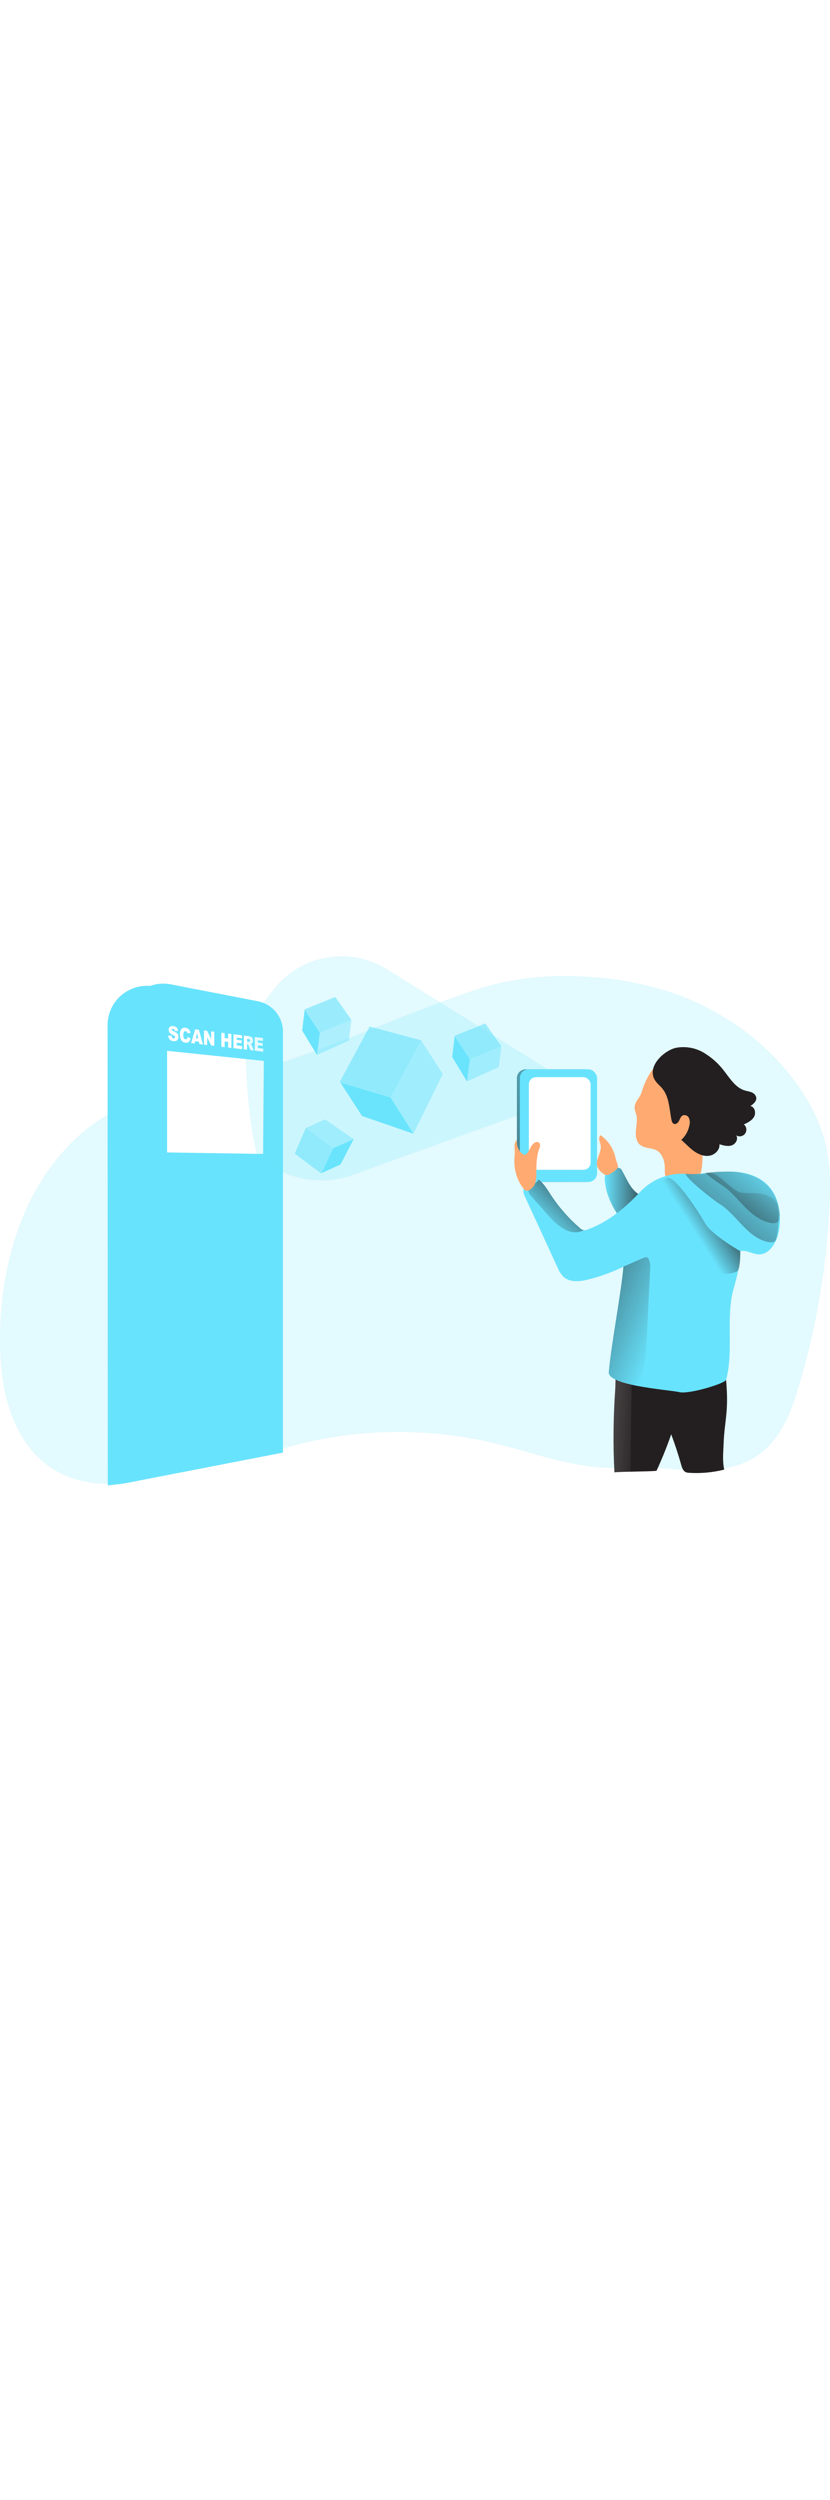 <svg id="_0099_ar" xmlns="http://www.w3.org/2000/svg" xmlns:xlink="http://www.w3.org/1999/xlink" viewBox="0 0 500 500" data-imageid="augmented-reality-58" imageName="Augmented Reality" class="illustrations_image" style="width: 166px;"><defs><style>.cls-1_augmented-reality-58{fill:url(#linear-gradient);}.cls-1_augmented-reality-58,.cls-2_augmented-reality-58,.cls-3_augmented-reality-58,.cls-4_augmented-reality-58,.cls-5_augmented-reality-58,.cls-6_augmented-reality-58,.cls-7_augmented-reality-58,.cls-8_augmented-reality-58,.cls-9_augmented-reality-58,.cls-10_augmented-reality-58,.cls-11_augmented-reality-58,.cls-12_augmented-reality-58,.cls-13_augmented-reality-58,.cls-14_augmented-reality-58,.cls-15_augmented-reality-58,.cls-16_augmented-reality-58,.cls-17_augmented-reality-58,.cls-18_augmented-reality-58,.cls-19_augmented-reality-58{stroke-width:0px;}.cls-2_augmented-reality-58{opacity:.59;}.cls-2_augmented-reality-58,.cls-3_augmented-reality-58,.cls-14_augmented-reality-58,.cls-18_augmented-reality-58,.cls-19_augmented-reality-58{fill:#68e3fd;}.cls-2_augmented-reality-58,.cls-3_augmented-reality-58,.cls-14_augmented-reality-58,.cls-19_augmented-reality-58{isolation:isolate;}.cls-3_augmented-reality-58{opacity:.18;}.cls-4_augmented-reality-58{fill:url(#linear-gradient-11-augmented-reality-58);}.cls-5_augmented-reality-58{fill:url(#linear-gradient-10-augmented-reality-58);}.cls-6_augmented-reality-58{fill:url(#linear-gradient-4-augmented-reality-58);}.cls-7_augmented-reality-58{fill:url(#linear-gradient-2-augmented-reality-58);}.cls-8_augmented-reality-58{fill:url(#linear-gradient-3-augmented-reality-58);}.cls-9_augmented-reality-58{fill:url(#linear-gradient-8-augmented-reality-58);}.cls-10_augmented-reality-58{fill:url(#linear-gradient-9-augmented-reality-58);}.cls-11_augmented-reality-58{fill:url(#linear-gradient-7-augmented-reality-58);}.cls-12_augmented-reality-58{fill:url(#linear-gradient-5-augmented-reality-58);}.cls-13_augmented-reality-58{fill:url(#linear-gradient-6-augmented-reality-58);}.cls-14_augmented-reality-58{opacity:.98;}.cls-15_augmented-reality-58{fill:#231f20;}.cls-16_augmented-reality-58{fill:#fff;}.cls-17_augmented-reality-58{fill:#ffaa71;}.cls-19_augmented-reality-58{opacity:.43;}</style><linearGradient id="linear-gradient-augmented-reality-58" x1="459.2" y1="2560.78" x2="758.43" y2="2563.4" gradientTransform="translate(-473.92 2802.9) scale(1 -1)" gradientUnits="userSpaceOnUse"><stop offset="0" stop-color="#231f20" stop-opacity="0"/><stop offset="1" stop-color="#231f20"/></linearGradient><linearGradient id="linear-gradient-2-augmented-reality-58" x1="913.81" y1="2440.91" x2="885" y2="2454" xlink:href="#linear-gradient-augmented-reality-58"/><linearGradient id="linear-gradient-3-augmented-reality-58" x1="866.35" y1="2660.56" x2="694.14" y2="2563" gradientTransform="translate(-473.92 2802.9) scale(1 -1)" xlink:href="#linear-gradient-augmented-reality-58"/><linearGradient id="linear-gradient-4-augmented-reality-58" x1="838.22" y1="2583.97" x2="868.58" y2="2583.97" xlink:href="#linear-gradient-augmented-reality-58"/><linearGradient id="linear-gradient-5-augmented-reality-58" x1="867.11" y1="2642.36" x2="929.5" y2="2642.36" xlink:href="#linear-gradient-augmented-reality-58"/><linearGradient id="linear-gradient-6-augmented-reality-58" x1="799.26" y1="2567.77" x2="829.05" y2="2597.88" xlink:href="#linear-gradient-augmented-reality-58"/><linearGradient id="linear-gradient-7-augmented-reality-58" x1="890.85" y1="2565.97" x2="915.65" y2="2581.77" xlink:href="#linear-gradient-augmented-reality-58"/><linearGradient id="linear-gradient-8-augmented-reality-58" x1="935.66" y1="2604.66" x2="865.89" y2="2520.79" xlink:href="#linear-gradient-augmented-reality-58"/><linearGradient id="linear-gradient-9-augmented-reality-58" x1="937.26" y1="2604.68" x2="883.15" y2="2539.62" xlink:href="#linear-gradient-augmented-reality-58"/><linearGradient id="linear-gradient-10-augmented-reality-58" x1="872.82" y1="2504.31" x2="789.88" y2="2537.05" xlink:href="#linear-gradient-augmented-reality-58"/><linearGradient id="linear-gradient-11-augmented-reality-58" x1="862.83" y1="2445.7" x2="783.39" y2="2450.5" gradientTransform="translate(-473.92 2802.9) scale(1 -1)" gradientUnits="userSpaceOnUse"><stop offset=".02" stop-color="#fff" stop-opacity="0"/><stop offset=".58" stop-color="#fff" stop-opacity=".39"/><stop offset=".68" stop-color="#fff" stop-opacity=".68"/><stop offset="1" stop-color="#fff"/></linearGradient></defs><path id="background_augmented-reality-58" class="cls-3_augmented-reality-58" d="M375.94,381.04c-26.74,2-52.59-8.53-78.67-14.74-41.6-9.84-85.03-8.78-126.1,3.07-43.87-7.75-44.06,10.59-91.73,19.97-26.2,5.16-51.31-2.66-65.81-26.17C2.87,345.7.03,324.47,0,303.94c-.06-44.19,13.18-90.3,45.22-120.73,33.28-31.61,76.27-31.43,117.71-44.09,42.95-13.12,83.47-32.93,126.18-46.71,35.31-11.39,80.82-9.29,115.79,2.66,32.03,10.95,60.83,32.15,79.03,60.69,5.89,9.24,10.69,19.25,13.3,29.89,3.09,12.6,3.05,25.74,2.43,38.7-1.83,38.2-8.55,76.16-19.95,112.66-5.72,18.3-14.54,35.08-33.44,41.96-22.48,8.19-47.09.33-70.33,2.07Z"/><g id="signage_augmented-reality-58"><path class="cls-18_augmented-reality-58" d="M64.94,391.81l9.71-1.15,85.98-17.27V119.81c0-8.95-6.35-16.65-15.14-18.35l-52.42-10.18c-12.86-2.51-25.32,5.87-27.83,18.73-.29,1.5-.44,3.02-.44,4.55l.14,277.24Z"/><path class="cls-1_augmented-reality-58" d="M64.94,391.81l9.71-1.15,85.98-17.27V119.81c0-8.95-6.35-16.65-15.14-18.35l-52.42-10.18c-12.86-2.51-25.32,5.87-27.83,18.73-.29,1.5-.44,3.02-.44,4.55l.14,277.24Z"/><path class="cls-18_augmented-reality-58" d="M74.65,390.65l95.8-18.6V118.51c0-8.96-6.35-16.66-15.14-18.37l-52.42-10.18c-12.86-2.5-25.31,5.9-27.81,18.76-.29,1.49-.44,3.01-.44,4.52v277.4Z"/><polygon class="cls-16_augmented-reality-58" points="158.5 192.12 100.65 191.22 100.65 130.02 158.92 136.07 158.5 192.12"/><path class="cls-16_augmented-reality-58" d="M101.35,120.81l2,.08c.02.34.11.68.26.99.18.36.53.61.93.64.25.05.5-.02.69-.18.16-.16.25-.37.24-.6,0-.23-.09-.46-.23-.64-.31-.29-.67-.5-1.07-.63-.76-.28-1.44-.75-1.98-1.36-.39-.5-.6-1.12-.59-1.76,0-.43.1-.86.3-1.24.2-.38.53-.67.92-.83.54-.19,1.11-.23,1.67-.13.74.06,1.43.36,1.97.88.5.58.78,1.32.81,2.08l-1.96-.1c-.03-.32-.15-.63-.33-.9-.18-.2-.42-.33-.69-.36-.3-.09-.63.08-.72.39-.02.07-.03.14-.02.21,0,.14.05.28.15.39.2.19.44.33.7.41.69.25,1.35.59,1.96,1.01.38.28.68.65.86,1.08.18.42.27.87.26,1.32.01.52-.11,1.04-.36,1.5-.21.43-.56.77-1,.96-.51.21-1.08.27-1.62.17-.93-.02-1.8-.44-2.41-1.15-.45-.66-.71-1.43-.76-2.23Z"/><path class="cls-16_augmented-reality-58" d="M112.99,121.55l1.8.93c-.09.56-.28,1.09-.56,1.58-.23.38-.57.68-.97.88-.47.2-.98.25-1.47.16-.64-.05-1.25-.26-1.77-.62-.51-.42-.91-.97-1.15-1.59-.36-.86-.53-1.79-.51-2.73-.09-1.14.23-2.28.89-3.21.62-.7,1.58-1.02,2.5-.83.74.06,1.44.38,1.97.91.54.62.91,1.37,1.07,2.18l-1.81.3c-.05-.21-.11-.42-.21-.61-.1-.2-.24-.38-.41-.53-.16-.13-.36-.21-.56-.23-.45-.07-.9.18-1.07.6-.23.52-.33,1.1-.29,1.67-.05.69.07,1.39.35,2.03.19.36.54.6.94.64.33.07.68-.05.89-.32.22-.36.36-.77.39-1.2Z"/><path class="cls-16_augmented-reality-58" d="M119.82,124.5l-2.3-.29-.31,1.39-2.08-.25,2.48-8.33,2.21.29,2.45,8.89-2.11-.2-.33-1.51ZM119.4,122.56l-.73-3.19-.71,3.01,1.44.18Z"/><path class="cls-16_augmented-reality-58" d="M122.9,117.72l1.88.24,2.43,5.02v-4.71l1.87.24v8.51l-1.87-.23-2.42-4.97v4.69l-1.89-.22v-8.57Z"/><path class="cls-16_augmented-reality-58" d="M133.36,119.1l1.96.25v2.96l2.12.26v-2.98l1.95.25v8.46l-1.95-.24v-3.45l-2.12-.25v3.45l-1.96-.23v-8.49Z"/><path class="cls-16_augmented-reality-58" d="M140.66,120.01l5.12.66v1.78l-3.2-.4v1.32l2.97.38v1.7l-2.97-.37v1.65l3.29.4v1.89l-5.22-.62v-8.39Z"/><path class="cls-16_augmented-reality-58" d="M146.92,129.15v-8.34l3.14.41c.46.04.92.16,1.34.37.33.2.58.5.74.85.19.43.29.91.28,1.38.01.39-.06.79-.21,1.15-.21.53-.69.91-1.26.99.18.09.35.22.5.37.11.15.22.31.3.47.1.17.19.35.25.54l.91,2.51-2.12-.25-1-2.66c-.07-.25-.19-.48-.35-.68-.12-.14-.28-.23-.46-.25h-.13s0,3.36,0,3.36l-1.93-.23ZM148.82,124.43l.79.1c.16.02.33.02.5,0,.13-.02.25-.1.31-.22.08-.14.12-.3.12-.46,0-.23-.06-.46-.18-.64-.19-.19-.44-.3-.7-.31l-.83-.1v1.64Z"/><path class="cls-16_augmented-reality-58" d="M153.46,121.67l4.96.64v1.75l-3.05-.36v1.31l2.88.36v1.68l-2.88-.36v1.61l3.19.39v1.85l-5.1-.62v-8.27Z"/></g><g id="AR_augmented-reality-58"><path class="cls-3_augmented-reality-58" d="M335.93,144.83l-102.62-63.88c-21.72-13.59-50.11-9.3-66.85,10.09-10.61,12.36-19.23,28.03-18.42,45.93,1.97,44.53,7.86,58.93,7.86,58.93l12.54,6.25c13.75,6.88,29.72,7.82,44.18,2.59l118.79-42.89,4.53-17.02Z"/><polygon class="cls-2_augmented-reality-58" points="222.65 115.35 204.65 148.75 235.42 157.92 253.64 123.65 222.65 115.35"/><polygon class="cls-19_augmented-reality-58" points="253.64 123.65 235.42 157.92 249.06 179.96 266.74 143.95 253.64 123.65"/><polygon class="cls-14_augmented-reality-58" points="204.97 148.96 235.31 158.02 249.06 179.96 218.06 169.26 204.97 148.96"/><polygon class="cls-2_augmented-reality-58" points="292.3 113.52 273.85 120.95 283.19 134.96 302.03 127.25 292.3 113.52"/><polygon class="cls-19_augmented-reality-58" points="302.03 127.25 283.19 134.96 281.3 148.42 300.5 139.83 302.03 127.25"/><polygon class="cls-14_augmented-reality-58" points="273.91 121.15 283.11 134.97 281.3 148.42 272.39 133.72 273.91 121.15"/><polygon class="cls-2_augmented-reality-58" points="201.94 97.58 183.49 105.02 192.83 119.03 211.66 111.32 201.94 97.58"/><polygon class="cls-19_augmented-reality-58" points="211.66 111.32 192.83 119.03 190.95 132.49 210.14 123.89 211.66 111.32"/><polygon class="cls-14_augmented-reality-58" points="183.55 105.21 192.75 119.03 190.95 132.49 182.03 117.79 183.55 105.21"/><polygon class="cls-2_augmented-reality-58" points="177.52 191.91 193.44 203.85 200.58 188.6 184.23 176.49 177.52 191.91"/><polygon class="cls-19_augmented-reality-58" points="184.23 176.49 200.58 188.6 213.08 183.24 195.78 171.27 184.23 176.49"/><polygon class="cls-14_augmented-reality-58" points="193.58 203.7 200.63 188.66 213.08 183.24 205.12 198.48 193.58 203.7"/></g><g id="character_augmented-reality-58"><path class="cls-15_augmented-reality-58" d="M393.36,336.56c7.17,13.62,12.86,27.96,17,42.78.5,1.78,1.15,3.8,2.87,4.51.61.23,1.26.34,1.91.35,7.11.46,14.24-.19,21.15-1.92-1.15-4.97-.58-10.14-.4-15.23.5-14.43,3.28-19.2,1.5-38.83-.06-.55-8.95-4.74-9.45-4.96-.31-.11-.65-.15-.98-.12l-11.94.51c-5.22.22-10.92.63-14.74,4.19-3.12,2.89-4.32,7.39-4.15,11.64.17,4.25,1.54,8.34,2.91,12.36"/><path class="cls-7_augmented-reality-58" d="M393.36,336.56c7.17,13.62,12.86,27.96,17,42.78.5,1.78,1.15,3.8,2.87,4.51.61.23,1.26.34,1.91.35,7.11.46,14.24-.19,21.15-1.92-1.15-4.97-.58-10.14-.4-15.23.5-14.43,3.06-19.84,1.15-40.14,0-.56-8.54-3.45-9.05-3.65-.31-.11-.65-.15-.98-.12l-11.94.51c-5.22.22-10.92.63-14.74,4.19-3.12,2.89-4.32,7.39-4.15,11.64.17,4.25,1.54,8.34,2.91,12.36"/><path class="cls-15_augmented-reality-58" d="M370.15,383.94c4.85-.54,20.53-.4,25.33-.94,3.95-8.53,7.39-17.3,10.29-26.24,1.81-5.29,5.04-14.82,8.06-19.51.31-.4.48-.89.47-1.39-.13-.5-.43-.93-.85-1.22-5.86-5.25-11.76-10.54-18.42-14.66-4.61-2.82-14.79-8.74-20.5-7.08-4.28,1.24-3.57,16.12-3.89,20.63-1.19,16.78-1.36,33.61-.5,50.41Z"/><rect class="cls-18_augmented-reality-58" x="311.38" y="141.14" width="46.51" height="67.89" rx="5.3" ry="5.3"/><rect class="cls-8_augmented-reality-58" x="311.38" y="141.14" width="46.51" height="67.89" rx="5.3" ry="5.3"/><rect class="cls-18_augmented-reality-58" x="313.17" y="141.14" width="46.51" height="67.89" rx="5.3" ry="5.3"/><rect class="cls-16_augmented-reality-58" x="318.59" y="145.87" width="37.2" height="55.8" rx="4.3" ry="4.3"/><path class="cls-18_augmented-reality-58" d="M374.79,202.25c-.3-.64-.76-1.18-1.35-1.57-.95-.36-2.01-.33-2.95.07-2.3.69-5.02,1.65-5.87,3.95-.29.9-.38,1.86-.29,2.8.43,8.64,4.53,16.7,9.49,23.77,1.18,1.86,2.68,3.49,4.44,4.8,1.8,1.32,4.12,1.71,6.25,1.04,2.14-.81,3.45-2.89,4.61-4.86,1.45-2.48,5.63-7.68,5.49-10.61-.14-2.92-3.65-2.92-5.84-3.51-8.04-2.18-10.26-9.21-13.99-15.88Z"/><path class="cls-6_augmented-reality-58" d="M374.79,202.25c-.3-.64-.76-1.18-1.35-1.57-.95-.36-2.01-.33-2.95.07-2.3.69-5.02,1.65-5.87,3.95-.29.9-.38,1.86-.29,2.8.43,8.64,4.53,16.7,9.49,23.77,1.18,1.86,2.68,3.49,4.44,4.8,1.8,1.32,4.12,1.71,6.25,1.04,2.14-.81,3.45-2.89,4.61-4.86,1.45-2.48,5.63-7.68,5.49-10.61-.14-2.92-3.65-2.92-5.84-3.51-8.04-2.18-10.26-9.21-13.99-15.88Z"/><path class="cls-17_augmented-reality-58" d="M382.31,164.81c.23,1.28.58,2.54,1.02,3.77.79,3.04,0,6.24-.26,9.37s.1,6.69,2.52,8.69c2.68,2.23,6.75,1.66,9.83,3.29,3.77,2.02,5.12,6.79,5.09,11.07,0,1.99-.2,4.17,1,5.76,1.13,1.2,2.64,1.99,4.27,2.22,2.97.69,6.01,1.05,9.06,1.08,1.42.12,2.85-.17,4.11-.84,1.07-.81,1.87-1.92,2.3-3.19,2.8-6.71,1.7-14.31,1.95-21.58.14-4.21.75-8.45.08-12.67-.59-3-1.52-5.93-2.78-8.72-1.6-4.43-3.81-8.63-6.56-12.46-2.89-3.71-9.44-12.52-14.11-13.16-5.38-.75-9.7,8.06-11.89,13.32-.99,2.3-1.15,4.47-2.6,6.74-1.45,2.27-3.26,4.51-3.04,7.3Z"/><path class="cls-15_augmented-reality-58" d="M407.2,128.2c5.76-1.08,11.72-.03,16.77,2.96,4.99,3,9.33,6.98,12.76,11.69,3.32,4.33,6.53,9.33,11.71,11,1.4.44,2.88.62,4.24,1.15,1.42.48,2.5,1.65,2.87,3.1.35,2.2-1.74,3.94-3.58,5.18,2.61.41,3.58,4.04,2.3,6.37-1.28,2.33-3.81,3.59-6.22,4.68,1.75,1.36,2.06,3.88.7,5.62-1.3,1.67-3.67,2.04-5.42.85,1.65,1.97,0,5.22-2.41,6.09-2.41.88-5.08.13-7.52-.62.31,3.35-2.71,6.36-6.02,6.91-3.32.55-6.68-.85-9.41-2.82-2.73-1.97-4.97-4.51-7.53-6.69,2.59-2.42,4.33-5.62,4.94-9.11.34-1.41.2-2.9-.4-4.21-.67-1.3-2.18-1.93-3.58-1.49-1.23.54-1.7,1.99-2.3,3.2-.6,1.21-1.85,2.42-3.11,1.93-.97-.37-1.31-1.51-1.52-2.52-1.27-6.47-1.29-13.67-5.49-18.75-1.5-1.82-3.45-3.26-4.61-5.31-4.69-8.11,5.69-17.63,12.84-19.21Z"/><path class="cls-12_augmented-reality-58" d="M407.2,128.2c5.76-1.08,11.72-.03,16.77,2.96,4.99,3,9.33,6.98,12.76,11.69,3.32,4.33,6.53,9.33,11.71,11,1.4.44,2.88.62,4.24,1.15,1.42.48,2.5,1.65,2.87,3.1.35,2.2-1.74,3.94-3.58,5.18,2.61.41,3.58,4.04,2.3,6.37-1.28,2.33-3.81,3.59-6.22,4.68,1.75,1.36,2.06,3.88.7,5.62-1.3,1.67-3.67,2.04-5.42.85,1.65,1.97,0,5.22-2.41,6.09-2.41.88-5.08.13-7.52-.62.31,3.35-2.71,6.36-6.02,6.91-3.32.55-6.68-.85-9.41-2.82-2.73-1.97-4.97-4.51-7.53-6.69,2.59-2.42,4.33-5.62,4.94-9.11.34-1.41.2-2.9-.4-4.21-.67-1.3-2.18-1.93-3.58-1.49-1.23.54-1.7,1.99-2.3,3.2-.6,1.21-1.85,2.42-3.11,1.93-.97-.37-1.31-1.51-1.52-2.52-1.27-6.47-1.29-13.67-5.49-18.75-1.5-1.82-3.45-3.26-4.61-5.31-4.69-8.11,5.69-17.63,12.84-19.21Z"/><path class="cls-18_augmented-reality-58" d="M469.13,238.86c-1.27,6.6-5.58,14.07-12.3,13.74-3.71-.18-7.28-2.86-10.86-1.88.07,7.77-2.04,15.36-4.1,22.85-4.77,17.11.26,37.52-4.49,54.63-.66,2.3-22.55,8.8-28.06,7.43-3.24-.81-17.66-1.98-28.84-4.5h0c-7.8-1.76-14.01-4.17-13.75-7.55,1.09-14.2,7.71-49.32,8.81-63.52l-2.41,1.15c-5.91,2.67-12.04,4.82-18.32,6.44-5.2,1.36-11.4,2.11-15.37-1.52-1.6-1.69-2.86-3.68-3.7-5.86-6.5-14.2-13.03-28.4-19.58-42.6-.51-.91-.81-1.92-.88-2.96,0-3.83,5.35-4.99,7.65-8.06.54.28,1.05.6,1.54.96,3.04,2.21,5.08,5.69,7.17,8.88,4.91,7.56,10.88,14.39,17.71,20.28.6.61,1.36,1.06,2.19,1.29h.23c.83.02,1.65-.14,2.41-.48,12.57-4.66,22.52-13.08,31.6-22.73,7.32-7.78,17.84-11.71,28.46-10.63,1.21.14,2.43.18,3.65.12,2.82-.17,5.62-.46,8.43-.76,4.67-.57,9.38-.84,14.08-.81,7.53.18,15.34,2.05,20.95,7.08,5.29,4.72,7.88,11.6,8.38,18.75.24,3.44.04,6.9-.61,10.29Z"/><path class="cls-13_augmented-reality-58" d="M351.78,237.99c-.25.15-.51.29-.78.4-8.15,3.6-15.89-3.78-20.73-9.21l-9.85-11.12c-1.28-1.45-2.64-3.3-1.99-5.12.82-2.3,4.18-2.57,5.49-4.61.15-.28.32-.54.51-.79,3.04,2.21,5.08,5.69,7.17,8.88,4.91,7.56,10.88,14.39,17.71,20.28.6.61,1.36,1.06,2.19,1.29h.28Z"/><path class="cls-17_augmented-reality-58" d="M370.32,192.67c-1.45-4.78-4.44-8.95-8.51-11.85-.76.76-1.06,1.87-.79,2.91.18,1.04.64,2.02.82,3.05.76,4.33-3.27,8.59-2.04,12.8.63,1.73,1.81,3.2,3.35,4.19,1.2,1.27,3.17,1.39,4.51.29,1.37-.85,4.49-2.53,4.61-4.34.07-1-.76-2.46-1.01-3.45-.31-1.17-.58-2.41-.93-3.6Z"/><path class="cls-17_augmented-reality-58" d="M315.37,192.47c.59.56,1.55,0,2.08-.6,1.43-1.69,2.03-3.98,3.52-5.63.53-.64,1.25-1.09,2.06-1.28.83-.18,1.68.17,2.14.88.34.96.25,2.02-.25,2.91-1.72,4.61-1.87,9.67-1.82,14.6,0,2.74,0,5.67-1.45,7.95-.67.98-1.53,1.81-2.53,2.44-.64.53-1.49.72-2.3.53-.4-.18-.75-.46-1.01-.82-4.87-5.57-6.61-13.43-5.76-20.73.37-3.29-1.09-6.84,1.36-9.06-.37,1.57.16,6.71,4,8.85"/><path class="cls-17_augmented-reality-58" d="M411.83,172.59c.76.24,1.27.95,1.26,1.75-.03.78-.25,1.53-.63,2.21-.45,1.06-1.08,2.03-1.87,2.88-.79.85-1.93,1.3-3.09,1.23-.3-.02-.59-.12-.83-.3-.37-.32-.59-.77-.6-1.26-.17-1.65.94-2.71,2.03-3.74,1.08-1.04,2.21-3.1,3.73-2.78Z"/><path class="cls-11_augmented-reality-58" d="M445.94,250.7s-17.27-9.85-21.21-16.83c-3.94-6.99-18.99-30.21-23.25-27.11-4.26,3.11-8.85-.16-15.72,8.06-6.31,7.52,34.69,58.66,58.17,48.12,2.11-.98,2-9.65,2-12.24Z"/><path class="cls-9_augmented-reality-58" d="M456.13,215.83c-3.24-.24-6.52.09-9.73-.43-5.65-.91-14.01-12.98-19.58-11.78-4.61.98-8.26.51-13.75.5-.12,2.43,15.59,15.04,20.8,18.37,5.2,3.33,9.21,8.39,13.6,12.92,4.39,4.53,9.48,8.77,15.65,9.85,1.53.26,3.45.16,4.21-1.15.2-.39.34-.81.41-1.24,1.28-6.05,1.59-12.27.92-18.42-.69-6-7.13-8.24-12.54-8.6Z"/><path class="cls-10_augmented-reality-58" d="M469.74,229.03c-.12.73-.26,1.46-.42,2.17-.05.47-.18.93-.38,1.35-.81,1.36-2.78,1.48-4.36,1.18-6.42-1.09-11.75-5.42-16.24-10.04-4.49-4.62-8.63-9.73-14.13-13.19-2.07-1.3-5.74-4-9.48-6.97,4.85-.58,9.73-.85,14.62-.82,7.82.19,15.92,2.09,21.74,7.23,5.46,4.81,8.13,11.82,8.65,19.09Z"/><path class="cls-5_augmented-reality-58" d="M391.64,261.99l-1.83,37.4c-.44,8.65-.86,17.34-2.83,25.77-.5,2.15-1.3,4.54-3.28,5.52-1.01.44-2.12.58-3.21.41h0c-7.8-1.76-14.01-4.17-13.75-7.55,1.09-14.2,7.71-49.32,8.81-63.52l-2.41,1.15c1.44-.77,2.94-1.45,4.47-2.03,3.54-1.57,7.01-3.21,10.64-4.61.45-.21.95-.28,1.44-.18.42.17.76.49.97.9,1.17,1.96,1.11,4.43.99,6.74Z"/><path class="cls-4_augmented-reality-58" d="M380.48,331.09l-.68,52.73-9.65.17s-1.49-49.61.16-55.82l10.17,2.92Z"/></g></svg>